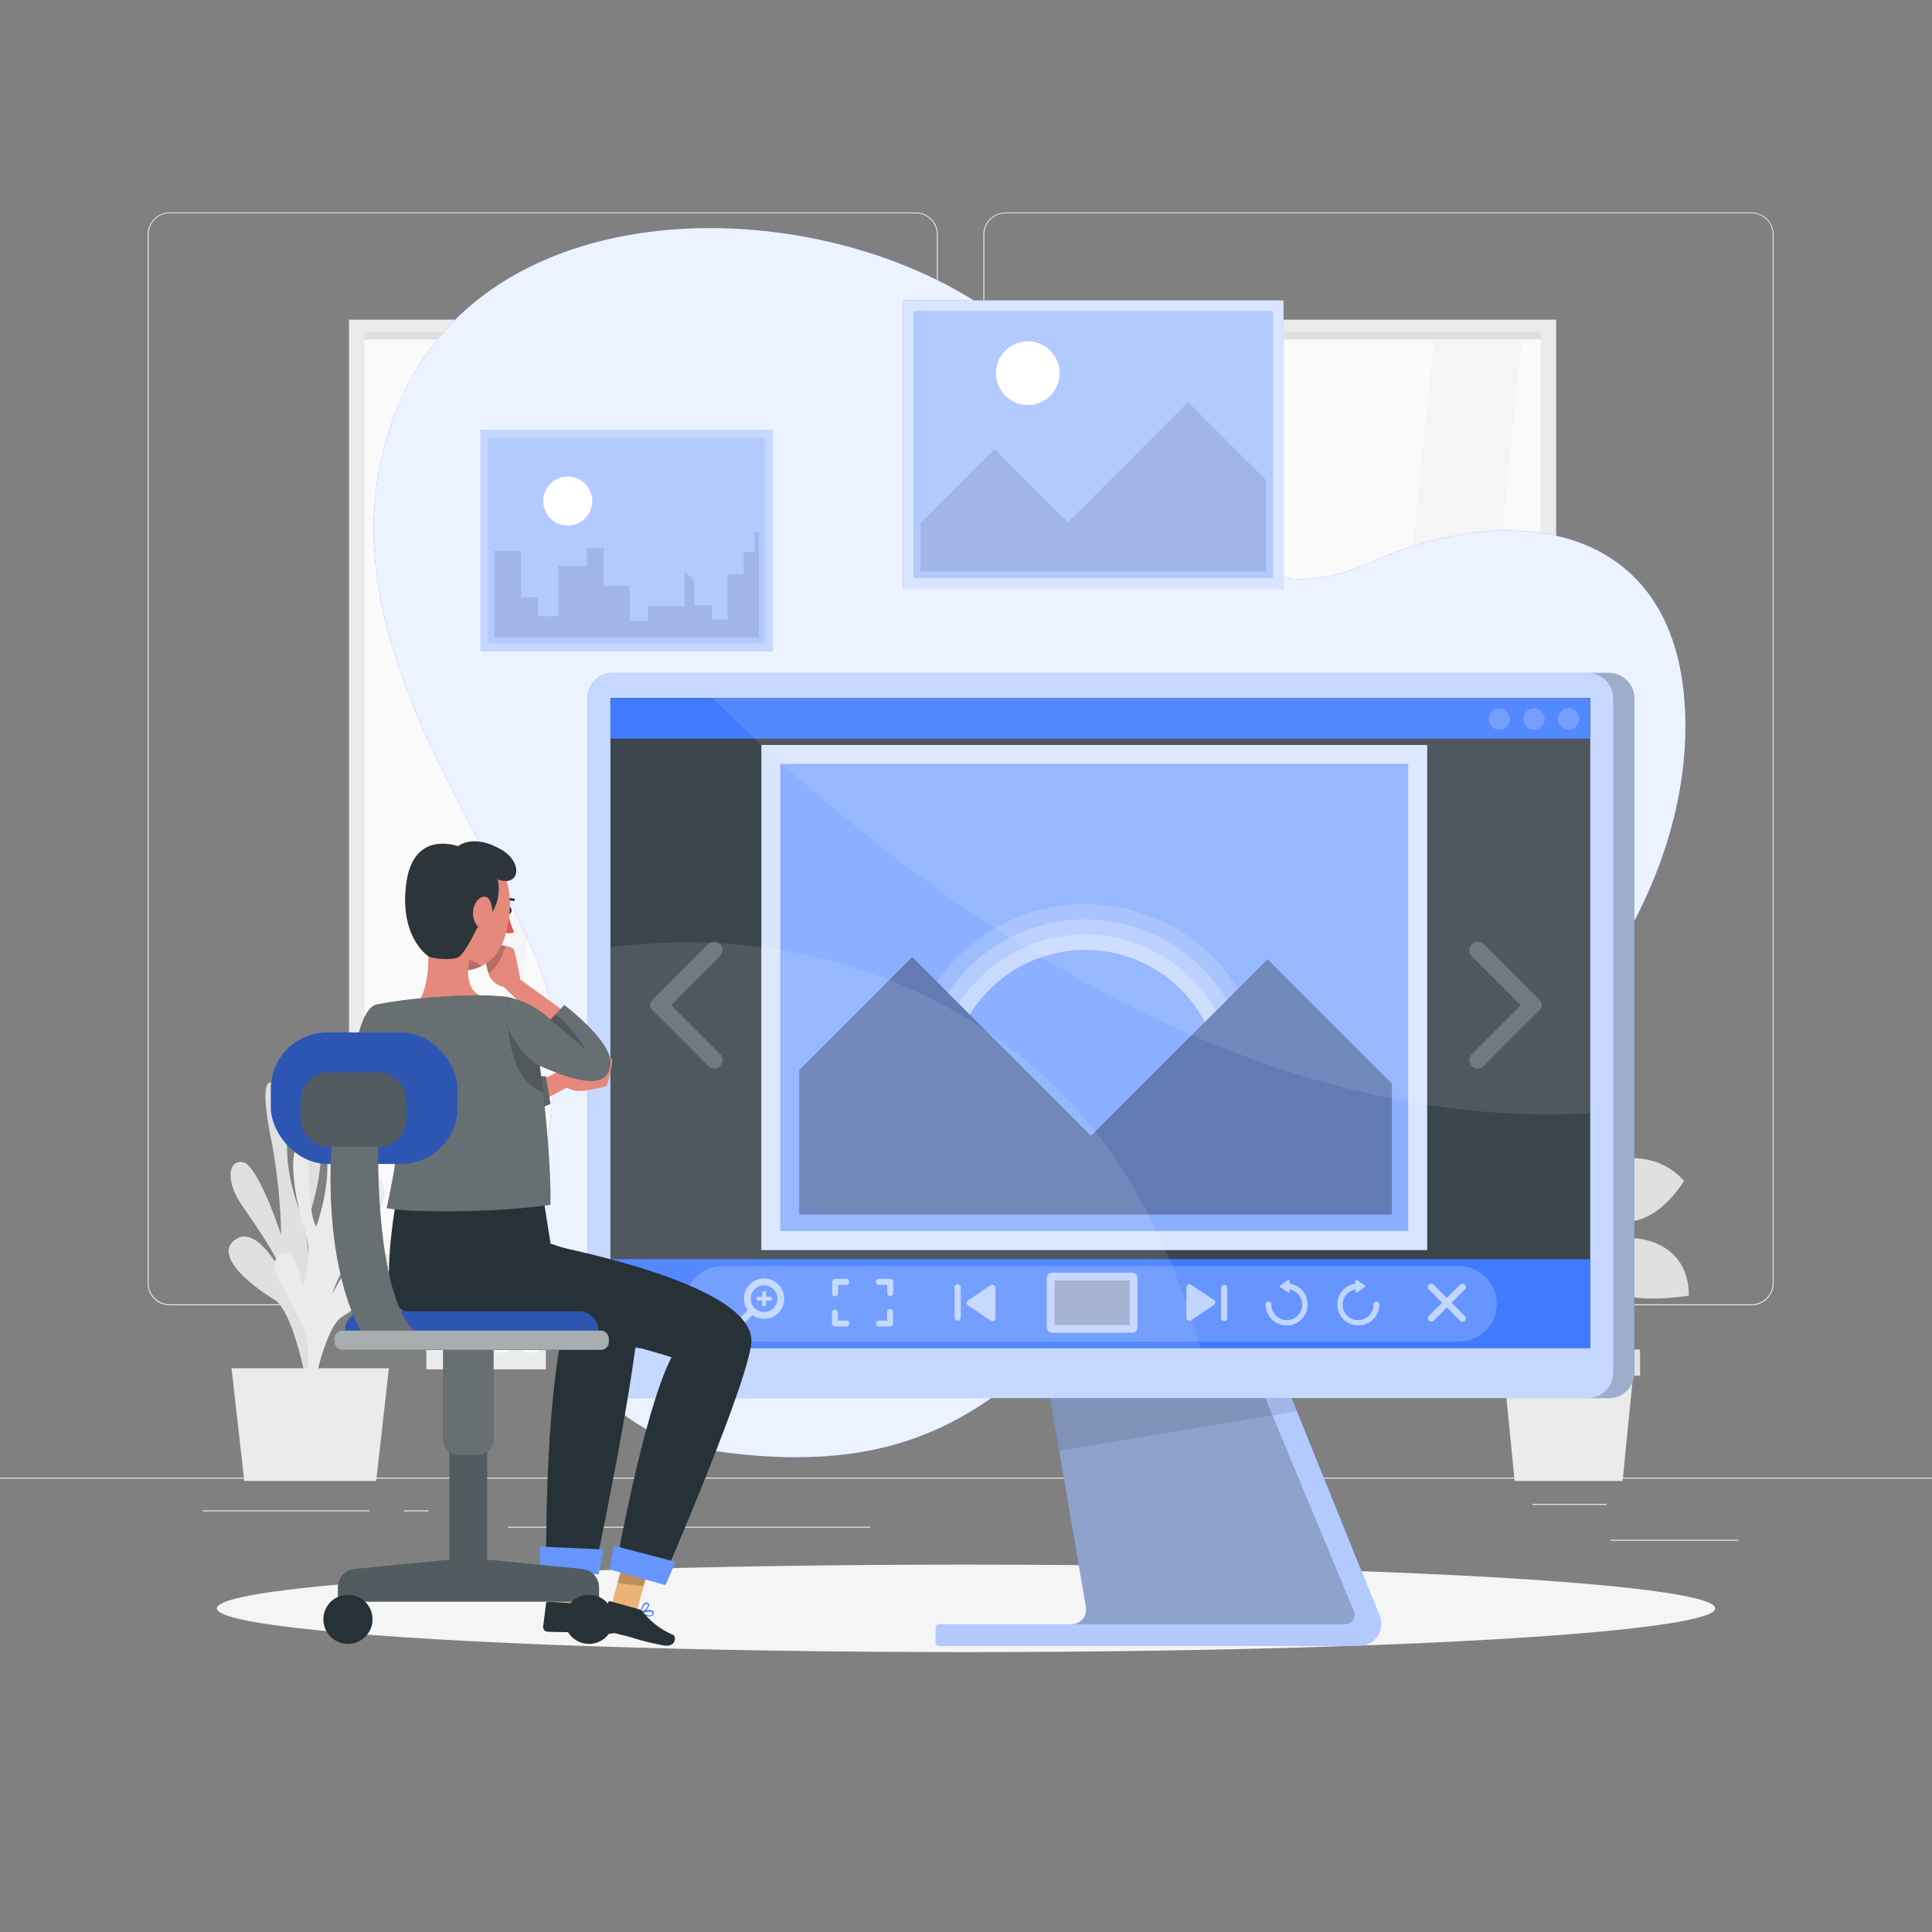 <svg xmlns="http://www.w3.org/2000/svg" viewBox="0 0 500 500"><rect x="0" y="0" width="500" height="500" fill="#808080" stroke="none"/><g id="background-complete"><rect y="382.4" width="500" height="0.25" style="fill:#ebebeb"></rect><rect x="416.78" y="398.49" width="33.12" height="0.25" style="fill:#ebebeb"></rect><rect x="322.53" y="401.21" width="8.69" height="0.25" style="fill:#ebebeb"></rect><rect x="396.59" y="389.21" width="19.19" height="0.25" style="fill:#ebebeb"></rect><rect x="52.46" y="390.89" width="43.19" height="0.25" style="fill:#ebebeb"></rect><rect x="104.56" y="390.89" width="6.33" height="0.25" style="fill:#ebebeb"></rect><rect x="131.47" y="395.11" width="93.68" height="0.25" style="fill:#ebebeb"></rect><path d="M237,337.8H43.91a5.71,5.71,0,0,1-5.7-5.71V60.66A5.71,5.71,0,0,1,43.91,55H237a5.71,5.71,0,0,1,5.71,5.71V332.09A5.71,5.71,0,0,1,237,337.8ZM43.91,55.2a5.46,5.46,0,0,0-5.45,5.46V332.09a5.46,5.46,0,0,0,5.45,5.46H237a5.47,5.47,0,0,0,5.46-5.46V60.66A5.47,5.47,0,0,0,237,55.2Z" style="fill:#ebebeb"></path><path d="M453.31,337.8H260.21a5.72,5.72,0,0,1-5.71-5.71V60.66A5.72,5.72,0,0,1,260.21,55h193.1A5.71,5.71,0,0,1,459,60.66V332.09A5.71,5.71,0,0,1,453.31,337.8ZM260.21,55.2a5.47,5.47,0,0,0-5.46,5.46V332.09a5.47,5.47,0,0,0,5.46,5.46h193.1a5.47,5.47,0,0,0,5.46-5.46V60.66a5.47,5.47,0,0,0-5.46-5.46Z" style="fill:#ebebeb"></path><rect x="92.06" y="84.78" width="71.25" height="241.71" style="fill:#fafafa"></rect><polygon points="152.71 84.78 148.54 84.78 123.69 326.5 127.85 326.5 152.71 84.78" style="fill:#f5f5f5"></polygon><rect x="91.61" y="85.72" width="70.45" height="2.13" style="fill:#e0e0e0"></rect><rect x="91.61" y="324.38" width="70.45" height="4.56" style="fill:#ebebeb"></rect><rect x="94.32" y="328.74" width="66.57" height="0.2" style="fill:#ebebeb"></rect><polygon points="94.32 85.72 160.88 85.72 160.88 328.74 164.87 328.74 164.87 82.73 90.33 82.73 90.33 328.74 94.32 328.74 94.32 85.72" style="fill:#ebebeb"></polygon><rect x="171.35" y="84.78" width="71.25" height="241.71" style="fill:#fafafa"></rect><polygon points="222.84 84.78 200.12 84.78 175.27 326.5 197.99 326.5 222.84 84.78" style="fill:#f5f5f5"></polygon><rect x="170.89" y="85.72" width="72.45" height="2.13" style="fill:#e0e0e0"></rect><rect x="170.89" y="324.38" width="72.45" height="4.56" style="fill:#ebebeb"></rect><rect x="173.6" y="328.74" width="66.57" height="0.2" style="fill:#ebebeb"></rect><polygon points="173.6 85.72 240.17 85.72 240.17 328.74 244.16 328.74 244.16 82.73 169.62 82.73 169.62 328.74 173.6 328.74 173.6 85.72" style="fill:#ebebeb"></polygon><rect x="250.64" y="84.78" width="69.25" height="241.71" style="fill:#fafafa"></rect><polygon points="289.88 84.78 285.71 84.78 260.86 326.5 265.02 326.5 289.88 84.78" style="fill:#f5f5f5"></polygon><rect x="250.18" y="85.72" width="70.45" height="2.13" style="fill:#e0e0e0"></rect><rect x="250.18" y="324.38" width="70.45" height="4.56" style="fill:#ebebeb"></rect><rect x="252.89" y="328.74" width="66.57" height="0.2" style="fill:#ebebeb"></rect><polygon points="252.89 85.72 319.46 85.72 319.46 328.74 323.44 328.74 323.44 82.73 248.9 82.73 248.9 328.74 252.89 328.74 252.89 85.72" style="fill:#ebebeb"></polygon><rect x="329.92" y="84.78" width="71.25" height="241.71" style="fill:#fafafa"></rect><polygon points="394.21 84.78 371.49 84.78 346.64 326.5 369.36 326.5 394.21 84.78" style="fill:#f5f5f5"></polygon><rect x="329.47" y="85.72" width="70.45" height="2.13" style="fill:#e0e0e0"></rect><rect x="329.47" y="324.38" width="70.45" height="4.56" style="fill:#ebebeb"></rect><polygon points="332.18 85.72 398.75 85.72 398.75 328.74 402.73 328.74 402.73 82.73 328.19 82.73 328.19 328.74 332.18 328.74 332.18 85.72" style="fill:#ebebeb"></polygon><rect x="332.18" y="328.74" width="66.57" height="0.2" style="fill:#ebebeb"></rect><rect x="110.34" y="300.9" width="30.93" height="53.49" style="fill:#ebebeb"></rect><polygon points="135.33 293.42 135.33 306.84 132.89 306.84 118.72 306.84 116.28 306.84 116.28 293.42 135.33 293.42" style="fill:#ebebeb"></polygon><rect x="135.33" y="302.88" width="3.96" height="3.96" transform="translate(274.62 609.72) rotate(180)" style="fill:#fafafa"></rect><rect x="127.66" y="302.88" width="3.96" height="3.96" transform="translate(259.28 609.72) rotate(180)" style="fill:#fafafa"></rect><rect x="119.99" y="302.88" width="3.96" height="3.96" transform="translate(243.94 609.72) rotate(180)" style="fill:#fafafa"></rect><rect x="112.32" y="302.88" width="3.96" height="3.96" transform="translate(228.59 609.72) rotate(180)" style="fill:#f0f0f0"></rect><rect x="135.33" y="310.07" width="3.96" height="3.96" transform="translate(274.62 624.11) rotate(180)" style="fill:#f0f0f0"></rect><rect x="127.66" y="310.07" width="3.96" height="3.96" transform="translate(259.28 624.11) rotate(180)" style="fill:#f0f0f0"></rect><rect x="119.99" y="310.07" width="3.96" height="3.96" transform="translate(243.94 624.11) rotate(180)" style="fill:#fafafa"></rect><rect x="112.32" y="310.07" width="3.96" height="3.96" transform="translate(228.59 624.11) rotate(180)" style="fill:#fafafa"></rect><rect x="135.33" y="317.27" width="3.96" height="3.96" transform="translate(274.62 638.5) rotate(180)" style="fill:#f0f0f0"></rect><rect x="127.66" y="317.27" width="3.96" height="3.96" transform="translate(259.28 638.5) rotate(180)" style="fill:#fafafa"></rect><rect x="119.99" y="317.27" width="3.96" height="3.96" transform="translate(243.94 638.5) rotate(180)" style="fill:#fafafa"></rect><rect x="127.66" y="296.66" width="3.96" height="3.96" transform="translate(259.28 597.28) rotate(180)" style="fill:#fafafa"></rect><rect x="119.99" y="296.66" width="3.96" height="3.96" transform="translate(243.94 597.28) rotate(180)" style="fill:#f0f0f0"></rect><rect x="112.32" y="317.27" width="3.96" height="3.96" transform="translate(228.59 638.5) rotate(180)" style="fill:#f0f0f0"></rect><rect x="135.33" y="324.46" width="3.96" height="3.96" transform="translate(274.62 652.89) rotate(180)" style="fill:#fafafa"></rect><rect x="127.66" y="324.46" width="3.96" height="3.96" transform="translate(259.28 652.89) rotate(180)" style="fill:#f0f0f0"></rect><rect x="119.99" y="324.46" width="3.96" height="3.96" transform="translate(243.94 652.89) rotate(180)" style="fill:#f0f0f0"></rect><rect x="112.32" y="324.46" width="3.96" height="3.96" transform="translate(228.59 652.89) rotate(180)" style="fill:#fafafa"></rect><rect x="135.33" y="331.66" width="3.96" height="3.96" transform="translate(274.62 667.28) rotate(180)" style="fill:#f0f0f0"></rect><rect x="127.66" y="331.66" width="3.96" height="3.96" transform="translate(259.28 667.28) rotate(180)" style="fill:#fafafa"></rect><rect x="119.99" y="331.66" width="3.96" height="3.96" transform="translate(243.94 667.28) rotate(180)" style="fill:#fafafa"></rect><rect x="112.32" y="331.66" width="3.96" height="3.96" transform="translate(228.59 667.28) rotate(180)" style="fill:#f0f0f0"></rect><rect x="135.33" y="338.86" width="3.96" height="3.96" transform="translate(274.62 681.67) rotate(180)" style="fill:#f0f0f0"></rect><rect x="127.66" y="338.86" width="3.96" height="3.96" transform="translate(259.28 681.67) rotate(180)" style="fill:#fafafa"></rect><rect x="119.99" y="338.86" width="3.96" height="3.96" transform="translate(243.94 681.67) rotate(180)" style="fill:#f0f0f0"></rect><rect x="112.32" y="338.86" width="3.96" height="3.96" transform="translate(228.59 681.67) rotate(180)" style="fill:#fafafa"></rect><rect x="135.33" y="346.05" width="3.96" height="3.96" transform="translate(274.62 696.06) rotate(180)" style="fill:#fafafa"></rect><rect x="127.66" y="346.05" width="3.96" height="3.96" transform="translate(259.28 696.06) rotate(180)" style="fill:#fafafa"></rect><rect x="119.99" y="346.05" width="3.96" height="3.96" transform="translate(243.94 696.06) rotate(180)" style="fill:#f0f0f0"></rect><rect x="112.32" y="346.05" width="3.96" height="3.96" transform="translate(228.59 696.06) rotate(180)" style="fill:#f0f0f0"></rect><rect x="331.45" y="320.38" width="27.71" height="34" style="fill:#f0f0f0"></rect><polygon points="333.86 324.15 340.31 324.15 342.08 324.15 343.86 324.15 343.86 327.7 342.08 327.7 340.31 327.7 333.86 327.7 333.86 324.15" style="fill:#e6e6e6"></polygon><polygon points="333.86 331.02 340.31 331.02 342.08 331.02 343.86 331.02 343.86 334.57 342.08 334.57 340.31 334.57 333.86 334.57 333.86 331.02" style="fill:#fafafa"></polygon><polygon points="333.86 337.9 340.31 337.9 342.08 337.9 343.86 337.9 343.86 341.44 342.08 341.44 340.31 341.44 333.86 341.44 333.86 337.9" style="fill:#e6e6e6"></polygon><polygon points="333.86 344.77 340.31 344.77 343.05 344.77 343.86 344.77 343.86 348.32 343.05 348.32 340.31 348.32 333.86 348.32 333.86 344.77" style="fill:#fafafa"></polygon><polygon points="346.75 324.15 353.2 324.15 354.97 324.15 356.75 324.15 356.75 327.7 354.97 327.7 353.2 327.7 346.75 327.7 346.75 324.15" style="fill:#fafafa"></polygon><polygon points="346.75 331.02 353.2 331.02 355.7 331.02 356.75 331.02 356.75 334.57 355.7 334.57 353.2 334.57 346.75 334.57 346.75 331.02" style="fill:#fafafa"></polygon><polygon points="346.75 337.9 353.2 337.9 354.97 337.9 356.75 337.9 356.75 341.44 354.97 341.44 353.2 341.44 346.75 341.44 346.75 337.9" style="fill:#e6e6e6"></polygon><polygon points="346.75 344.77 353.2 344.77 354.97 344.77 356.75 344.77 356.75 348.32 354.97 348.32 353.2 348.32 346.75 348.32 346.75 344.77" style="fill:#fafafa"></polygon><rect x="200.46" y="333.26" width="25.18" height="21.13" style="fill:#f0f0f0"></rect><rect x="220.8" y="335.89" width="3.22" height="3.22" transform="translate(444.82 675.01) rotate(180)" style="fill:#fafafa"></rect><rect x="214.56" y="335.89" width="3.22" height="3.22" transform="translate(432.33 675.01) rotate(180)" style="fill:#fafafa"></rect><rect x="208.31" y="335.89" width="3.22" height="3.22" transform="translate(419.85 675.01) rotate(180)" style="fill:#fafafa"></rect><rect x="202.07" y="335.89" width="3.22" height="3.22" transform="translate(407.36 675.01) rotate(180)" style="fill:#fafafa"></rect><rect x="220.8" y="341.75" width="3.22" height="3.22" transform="translate(444.82 686.72) rotate(180)" style="fill:#fafafa"></rect><rect x="214.56" y="341.75" width="3.22" height="3.22" transform="translate(432.33 686.72) rotate(180)" style="fill:#fafafa"></rect><rect x="208.31" y="341.75" width="3.22" height="3.22" transform="translate(419.85 686.72) rotate(180)" style="fill:#fafafa"></rect><rect x="202.07" y="341.75" width="3.22" height="3.22" transform="translate(407.36 686.72) rotate(180)" style="fill:#e6e6e6"></rect><rect x="220.8" y="347.6" width="3.22" height="3.22" transform="translate(444.82 698.43) rotate(180)" style="fill:#e6e6e6"></rect><rect x="214.56" y="347.6" width="3.22" height="3.22" transform="translate(432.33 698.43) rotate(180)" style="fill:#e6e6e6"></rect><rect x="208.31" y="347.6" width="3.22" height="3.22" transform="translate(419.85 698.43) rotate(180)" style="fill:#fafafa"></rect><rect x="202.07" y="347.6" width="3.22" height="3.22" transform="translate(407.36 698.43) rotate(180)" style="fill:#e6e6e6"></rect><rect x="171.87" y="317.63" width="25.18" height="36.75" style="fill:#f0f0f0"></rect><rect x="185.97" y="319.25" width="9.47" height="9.08" style="fill:#fafafa"></rect><rect x="173.48" y="319.25" width="9.47" height="9.08" style="fill:#fafafa"></rect><rect x="185.97" y="330.96" width="9.47" height="9.08" style="fill:#fafafa"></rect><rect x="173.48" y="330.96" width="9.47" height="9.08" style="fill:#fafafa"></rect><rect x="185.97" y="342.67" width="9.47" height="9.08" style="fill:#fafafa"></rect><rect x="173.48" y="342.67" width="9.47" height="9.08" style="fill:#fafafa"></rect><path d="M81.91,357.51s-5.07-11.05.72-21.94,7.46-13.46,3.77-15.69S81,328.59,81,328.59a24.58,24.58,0,0,1-.54-15.41c2.57-7.88,4.18-20.71.67-22.09s-.67,16-3.71,21.94a51.16,51.16,0,0,1-3-12.93c-.42-6.33.23-16.43-2.54-19s-4.54-.79-1.82,13.17a146.18,146.18,0,0,1,2.7,25.32s-6-18.32-10-18.85-4,5.4-.57,10.54,10.11,14.37,11.2,19.11c0,0-6.6-13.79-12.53-9.56S66,333.35,71,336.36s8.38,21.88,8.38,21.88Z" style="fill:#e0e0e0"></path><path d="M77.91,362s4.93-11.12-1-21.93-7.62-13.34-4-15.63,5.49,8.63,5.49,8.63,3-7.57.35-15.41-4.42-20.65-.93-22.08.86,16,4,21.88a51,51,0,0,0,2.82-13c.35-6.34-.43-16.43,2.31-19.07s4.53-.86,2,13.14A146.16,146.16,0,0,0,86.55,324s5.79-18.41,9.81-19,4.09,5.34.7,10.53-9.93,14.52-11,19.28c0,0,6.43-13.89,12.42-9.75s-5,12.63-9.93,15.71-8.11,22-8.11,22Z" style="fill:#ebebeb"></path><polygon points="100.65 354.11 59.92 354.11 63.22 383.26 97.36 383.26 100.65 354.11" style="fill:#ebebeb"></polygon><path d="M406,352c.15-1,3.53-24.29-3.24-32.33a7.28,7.28,0,0,0-5.62-2.77c-13.65-.32-15.52,10.65-15.54,10.76l1.61.25c.06-.39,1.68-9.68,13.9-9.38a5.71,5.71,0,0,1,4.41,2.18c6.29,7.49,2.91,30.82,2.87,31.05Z" style="fill:#ebebeb"></path><path d="M406.82,351l1.63-.05c0-.21-.54-21.47,9.93-25.86,10.27-4.3,14.89,4.54,15.08,4.92l1.45-.74c-.05-.1-5.47-10.59-17.16-5.69C406.25,328.38,406.79,350.05,406.82,351Z" style="fill:#ebebeb"></path><path d="M406.77,352.64c0-.34.1-34,6.66-43.79,6.29-9.44,16.44-5,16.87-4.8l.68-1.49c-.12-.05-11.84-5.22-18.91,5.38-6.83,10.24-6.93,43.3-6.93,44.7Z" style="fill:#ebebeb"></path><path d="M395.18,317.74s6,2.19,4.19,7.38-20.63,13.74-20.63,13.74-7.9-7.24-.64-19S395,314,395.18,317.74Z" style="fill:#e0e0e0"></path><path d="M413.72,307.08s-4.23-.46-3.89-3,16.46-9.21,26,1.52c0,0-6.09,10.46-14.89,10.6S413.72,307.08,413.72,307.08Z" style="fill:#e0e0e0"></path><path d="M418.07,324.3s-2.92-2.35.23-3.51,18.63-.82,18.79,14.51c0,0-18,3-20.25-2.85S418.07,324.3,418.07,324.3Z" style="fill:#e0e0e0"></path><polygon points="391.98 383.26 419.94 383.26 422.96 352.64 388.96 352.64 391.98 383.26" style="fill:#ebebeb"></polygon><rect x="387.47" y="349.26" width="36.99" height="6.76" transform="translate(811.92 705.28) rotate(180)" style="fill:#e0e0e0"></rect></g><g id="background-simple"><path d="M104.56,101.62c27.91-59.44,127.05-51.06,165.31-9.25s50.7,68.6,85.21,53,78.52-11.44,81,38.17S398.21,291.78,334,309.13s-64.16,78.76-149.1,66.37c-46.31-6.76-47.36-56.86-40.82-98.3S72.18,170.57,104.56,101.62Z" style="fill:#407BFF"></path><path d="M104.56,101.62c27.91-59.44,127.05-51.06,165.31-9.25s50.7,68.6,85.21,53,78.52-11.44,81,38.17S398.21,291.78,334,309.13s-64.16,78.76-149.1,66.37c-46.31-6.76-47.36-56.86-40.82-98.3S72.18,170.57,104.56,101.62Z" style="fill:#fff;opacity:0.9"></path></g><g id="Shadow"><ellipse id="path" cx="250" cy="416.24" rx="193.89" ry="11.32" style="fill:#f5f5f5"></ellipse></g><g id="Images"><rect x="124.38" y="111.22" width="75.62" height="57.36" style="fill:#407BFF"></rect><rect x="124.38" y="111.22" width="75.62" height="57.36" style="fill:#fff;opacity:0.7"></rect><rect x="135.66" y="104.26" width="53.04" height="71.3" transform="translate(302.09 -22.28) rotate(90)" style="fill:#407BFF"></rect><rect x="135.66" y="104.26" width="53.04" height="71.3" transform="translate(302.09 -22.28) rotate(90)" style="fill:#fff;opacity:0.6"></rect><path d="M153.27,129.66a6.34,6.34,0,1,1-6.34-6.33A6.34,6.34,0,0,1,153.27,129.66Z" style="fill:#fff"></path><polygon points="127.96 142.52 134.83 142.52 134.83 154.62 139.24 154.62 139.24 159.48 144.55 159.48 144.55 146.48 151.9 146.48 151.9 141.84 156.19 141.84 156.19 151.68 162.97 151.68 162.97 160.72 167.72 160.72 167.72 156.88 177.16 156.88 177.16 147.84 179.73 150.41 179.73 156.65 184.22 156.65 184.22 160.38 188.29 160.38 188.29 148.63 192.47 148.63 192.47 142.86 195.3 142.86 195.3 137.78 196.41 137.78 196.41 165 127.96 165 127.96 142.52" style="opacity:0.1;isolation:isolate"></polygon><rect x="233.73" y="77.74" width="98.45" height="74.68" style="fill:#407BFF"></rect><rect x="233.73" y="77.74" width="98.45" height="74.68" style="fill:#fff;opacity:0.8"></rect><rect x="248.42" y="68.67" width="69.06" height="92.83" transform="translate(398.03 -167.87) rotate(90)" style="fill:#407BFF"></rect><rect x="248.42" y="68.67" width="69.06" height="92.83" transform="translate(398.03 -167.87) rotate(90)" style="fill:#fff;opacity:0.6"></rect><polygon points="327.68 124.27 327.68 147.92 238.23 147.92 238.23 135.36 257.41 116.18 276.38 135.15 307.47 104.06 327.68 124.27" style="opacity:0.1;isolation:isolate"></polygon><circle cx="265.99" cy="96.58" r="8.24" transform="translate(-16.71 109.14) rotate(-22.5)" style="fill:#fff"></circle></g><g id="Device"><path d="M242.17,421.22v3.85a.86.86,0,0,0,.87.86H351.75a5.66,5.66,0,0,0,5.26-7.78l-34.45-85.32-55.67.38,1.9,11.07,12.28,71.65a3.79,3.79,0,0,1-3.73,4.43H243A.86.86,0,0,0,242.17,421.22Z" style="fill:#407BFF"></path><path d="M242.17,421.22v3.85a.86.86,0,0,0,.87.86H351.75a5.66,5.66,0,0,0,5.26-7.78l-21.36-52.89-13.09-32.43-55.67.38,1.9,11.07,5.34,31.16,6.94,40.49a3.79,3.79,0,0,1-3.73,4.43H243A.86.86,0,0,0,242.17,421.22Z" style="fill:#fff;opacity:0.6"></path><path d="M277.34,420.36h70.73a2.48,2.48,0,0,0,2.29-3.44l-30.2-72.64H268.79l12.28,71.65A3.79,3.79,0,0,1,277.34,420.36Z" style="opacity:0.2;isolation:isolate"></path><polygon points="266.89 333.21 268.79 344.28 274.13 375.44 335.65 365.26 322.56 332.83 266.89 333.21" style="opacity:0.1;isolation:isolate"></polygon><path d="M158.63,174.16H416.37a6.59,6.59,0,0,1,6.59,6.59V355.24a6.59,6.59,0,0,1-6.59,6.59H158.63a6.59,6.59,0,0,1-6.59-6.59V180.75A6.59,6.59,0,0,1,158.63,174.16Z" style="fill:#407BFF"></path><path d="M158.63,174.16H416.37a6.59,6.59,0,0,1,6.59,6.59V355.24a6.59,6.59,0,0,1-6.59,6.59H158.63a6.59,6.59,0,0,1-6.59-6.59V180.75A6.59,6.59,0,0,1,158.63,174.16Z" style="fill:#fff;opacity:0.7"></path><path d="M410.91,361.83h5.46a6.59,6.59,0,0,0,6.59-6.59V180.76a6.59,6.59,0,0,0-6.59-6.6h-5.46a6.59,6.59,0,0,1,6.58,6.6V355.24A6.59,6.59,0,0,1,410.91,361.83Z" style="opacity:0.2;isolation:isolate"></path><rect x="157.98" y="180.62" width="253.57" height="168.25" style="fill:#263238"></rect><rect x="157.98" y="180.62" width="253.57" height="168.25" style="fill:#fff;opacity:0.1"></rect><rect x="157.88" y="325.88" width="253.66" height="22.99" style="fill:#407BFF"></rect><path d="M377.61,347.21H186.92a9.76,9.76,0,0,1-9.76-9.75h0a9.76,9.76,0,0,1,9.76-9.76H377.61a9.76,9.76,0,0,1,9.76,9.76h0A9.76,9.76,0,0,1,377.61,347.21Z" style="fill:#fff;opacity:0.2;isolation:isolate"></path><rect x="197.04" y="192.8" width="172.31" height="130.71" style="fill:#407BFF"></rect><rect x="197.04" y="192.8" width="172.31" height="130.71" style="fill:#fff;opacity:0.8"></rect><rect x="222.77" y="176.92" width="120.87" height="162.47" transform="translate(541.35 -25.05) rotate(90)" style="fill:#407BFF"></rect><rect x="222.77" y="176.92" width="120.87" height="162.47" transform="translate(541.35 -25.05) rotate(90)" style="fill:#fff;opacity:0.4"></rect><polygon points="206.84 276.91 236.08 247.67 282.35 293.94 328.05 248.25 360.24 280.44 360.24 314.34 206.84 314.34 206.84 276.91" style="opacity:0.3;isolation:isolate"></polygon><g style="opacity:0.8"><path d="M280.84,234a46.59,46.59,0,0,0-38.35,20.05l2.82,2.82,5.67,5.67a35,35,0,0,1,60.83,1.92l2.88-2.88,5.72-5.72A46.69,46.69,0,0,0,280.84,234Z" style="fill:#fff;opacity:0.2;isolation:isolate"></path><path d="M280.84,237.94a42.8,42.8,0,0,0-35.53,19l5.67,5.67a35,35,0,0,1,60.83,1.92l2.88-2.88,2.87-2.87A42.87,42.87,0,0,0,280.84,237.94Z" style="fill:#fff;opacity:0.3;isolation:isolate"></path><path d="M280.84,241.86a38.8,38.8,0,0,0-32.69,17.87l2.83,2.84a35,35,0,0,1,60.83,1.92l2.88-2.88A38.93,38.93,0,0,0,280.84,241.86Z" style="fill:#fff;opacity:0.4;isolation:isolate"></path></g><rect x="157.98" y="180.62" width="253.57" height="10.53" style="fill:#407BFF"></rect><path d="M408.71,186.08a2.77,2.77,0,1,1-2.76-2.77A2.77,2.77,0,0,1,408.71,186.08Z" style="fill:#fff;opacity:0.2;isolation:isolate"></path><path d="M399.75,186.08a2.77,2.77,0,1,1-2.77-2.77A2.77,2.77,0,0,1,399.75,186.08Z" style="fill:#fff;opacity:0.2;isolation:isolate"></path><path d="M390.78,186.08a2.77,2.77,0,1,1-2.77-2.77A2.77,2.77,0,0,1,390.78,186.08Z" style="fill:#fff;opacity:0.2;isolation:isolate"></path><path d="M380.47,245h0a2.18,2.18,0,0,0,.43,2.49l12.67,12.67L380.9,272.78a2.18,2.18,0,0,0-.43,2.49h0a2.19,2.19,0,0,0,3.52.6l14.51-14.51a1.77,1.77,0,0,0,0-2.5L384,244.35A2.19,2.19,0,0,0,380.47,245Z" style="fill:#fff;opacity:0.2;isolation:isolate"></path><path d="M186.8,275.27h0a2.18,2.18,0,0,0-.43-2.49l-12.66-12.67,12.66-12.67a2.18,2.18,0,0,0,.43-2.49h0a2.19,2.19,0,0,0-3.52-.6l-14.5,14.51a1.77,1.77,0,0,0,0,2.5l14.5,14.51A2.19,2.19,0,0,0,186.8,275.27Z" style="fill:#fff;opacity:0.2;isolation:isolate"></path><rect x="270.91" y="329.36" width="23.47" height="15.55" rx="1.32" style="fill:#fff;opacity:0.6"></rect><rect x="276.87" y="327.41" width="11.55" height="19.47" transform="translate(619.79 54.49) rotate(90)" style="opacity:0.2;isolation:isolate"></rect><g style="opacity:0.6"><path d="M308.28,332.51a.79.79,0,0,0-1.24.66V341a.79.79,0,0,0,1.24.66l5.85-3.91a.8.8,0,0,0,0-1.33Z" style="fill:#fff"></path><path d="M316.81,332.52a.79.79,0,0,0-.79.79v7.81a.79.79,0,0,0,.79.79.79.79,0,0,0,.8-.79v-7.81A.79.79,0,0,0,316.81,332.52Z" style="fill:#fff"></path></g><path d="M333.75,332.21v-.68a.28.28,0,0,0-.43-.23l-2,1.36a.28.28,0,0,0,0,.46l2,1.36a.28.28,0,0,0,.43-.23v-.54a4,4,0,1,1-4.73,3.88.74.74,0,1,0-1.48,0,5.44,5.44,0,1,0,6.21-5.38Z" style="fill:#fff;opacity:0.6"></path><path d="M350.75,332.21v-.68a.28.28,0,0,1,.43-.23l2,1.36a.28.28,0,0,1,0,.46l-2,1.36a.28.28,0,0,1-.43-.23v-.54a4,4,0,1,0,4.73,3.88.74.74,0,0,1,.74-.74.75.75,0,0,1,.75.74,5.44,5.44,0,1,1-6.22-5.38Z" style="fill:#fff;opacity:0.6"></path><path d="M379.1,340.58l-3.43-3.44,3.43-3.44a.87.87,0,0,0,0-1.23.85.85,0,0,0-1.23,0l-3.44,3.43L371,332.47a.87.87,0,0,0-1.24,1.23l3.44,3.44-3.44,3.44a.88.88,0,0,0,1.24,1.24l3.44-3.44,3.44,3.44a.87.87,0,0,0,1.23,0A.88.88,0,0,0,379.1,340.58Z" style="fill:#fff;opacity:0.6"></path><g style="opacity:0.6"><path d="M256.37,341.78a.8.8,0,0,0,1.24-.67v-7.83a.8.8,0,0,0-1.24-.66l-5.84,3.92a.78.78,0,0,0,0,1.32Z" style="fill:#fff"></path><path d="M247.84,341.77a.8.8,0,0,0,.8-.8v-7.8a.8.8,0,1,0-1.6,0V341A.8.8,0,0,0,247.84,341.77Z" style="fill:#fff"></path></g><g style="opacity:0.6"><path d="M230.39,335.42a.76.76,0,0,1-.76-.76v-2.15h-2.22a.76.76,0,1,1,0-1.52h3a.76.76,0,0,1,.76.76v2.91A.76.76,0,0,1,230.39,335.42Z" style="fill:#fff"></path><path d="M230.35,343.29h-2.9a.76.76,0,1,1,0-1.52h2.14v-2.22a.76.76,0,1,1,1.52,0v3A.76.76,0,0,1,230.35,343.29Z" style="fill:#fff"></path><path d="M219.08,343.29h-3a.76.76,0,0,1-.77-.76v-2.91a.77.77,0,0,1,1.53,0v2.15h2.22a.76.76,0,0,1,0,1.52Z" style="fill:#fff"></path><path d="M216.13,335.5a.76.76,0,0,1-.76-.76v-3a.76.76,0,0,1,.76-.76H219a.76.76,0,1,1,0,1.52H216.9v2.23A.77.77,0,0,1,216.13,335.5Z" style="fill:#fff"></path></g><g style="opacity:0.6"><path d="M201.43,332.41a5.2,5.2,0,0,0-7.92,6.69l-2.81,2.8a.88.88,0,0,0,.62,1.5.87.87,0,0,0,.62-.26l2.8-2.81a5.2,5.2,0,0,0,6.69-7.92Zm-1.24,6.13a3.46,3.46,0,1,1,0-4.89A3.46,3.46,0,0,1,200.19,338.54Z" style="fill:#fff"></path><path d="M199.26,335.6h-1v-1a.51.51,0,0,0-.5-.5.5.5,0,0,0-.5.5v1h-1a.5.5,0,0,0-.5.5.51.51,0,0,0,.5.5h1v1a.5.5,0,0,0,.5.5.51.51,0,0,0,.5-.5v-1h1a.5.5,0,0,0,.5-.5A.5.5,0,0,0,199.26,335.6Z" style="fill:#fff"></path></g><path d="M184.41,180.62c35.06,35.12,125.11,113.29,227.14,107.51V180.62Z" style="fill:#fff;opacity:0.1"></path><path d="M158,245.17v103.7H310.64c-5.85-20.95-17.56-49.63-40.26-70.12C229.54,241.87,182.15,242,158,245.17Z" style="fill:#fff;opacity:0.1"></path></g><g id="Character"><g id="group"><path d="M140.21,284.92l6.45-3.43a12.49,12.49,0,0,0,2,.76c1.6.51,8.15-1,8.35-1.24s1.79-5.9,1.32-7-12.1,1.38-12.1,1.38l-.93,1.48L137.24,281Z" style="fill:#e4897b"></path><path d="M138.2,278.53h3.07l1.19,7.16s-5.17,2.27-5.15,1.87S138.2,278.53,138.2,278.53Z" style="fill:#263238"></path><path d="M138.2,278.53h3.07l1.19,7.16s-5.17,2.27-5.15,1.87S138.2,278.53,138.2,278.53Z" style="fill:#fff;opacity:0.25;isolation:isolate"></path><path d="M97.22,260c-5.78,2-7.71,25.1-3.54,30.11s20.62-3,20.62-3Z" style="fill:#263238"></path><path d="M114.3,287.14s-.89.43-2.3,1c-3,1.3-8.55,3.37-12.9,3.59-2.32.12-4.31-.29-5.42-1.63-4.17-5-2.24-28.09,3.54-30.11Z" style="fill:#fff;opacity:0.3;isolation:isolate"></path><path d="M112,288.16c-3,1.3-8.55,3.37-12.9,3.59a6.9,6.9,0,0,1-1.33-3.31c-1.45-10.58,2.89-21.27,2.89-21.27S109.75,280.4,112,288.16Z" style="opacity:0.2;isolation:isolate"></path><path d="M147.88,263.09,143.4,268l-13-12.56a5.75,5.75,0,0,1-3.36-2.16,5.15,5.15,0,0,1-.61-1.36c-.88-2.64-1.33-7.33-.84-7.59a17.86,17.86,0,0,1,5.19.47,4.1,4.1,0,0,1,2.17.81c.45.84,1.7,7.88,1.7,7.88Z" style="fill:#e4897b"></path><path d="M130.75,244.79c-.41,1.68-1.56,5.26-4.35,7.12-.88-2.64-1.33-7.33-.84-7.59A17.86,17.86,0,0,1,130.75,244.79Z" style="opacity:0.2;isolation:isolate"></path><polygon points="142.22 416.74 149.01 415.8 149.95 399.66 143.17 400.6 142.22 416.74" style="fill:#ebb376"></polygon><polygon points="143.17 400.6 149.95 399.67 149.41 408.9 142.64 409.49 143.17 400.6" style="opacity:0.2;isolation:isolate"></polygon><path d="M142.49,321.85l-1.65-10.37-38.07-2.28s-4,21.6-.94,27.35c5.56,10.27,35.48,5.09,44.23,6.1-5.23,21.4-4.72,63.22-4.72,63.22l12.5,1s9.62-45.07,11.57-66.49C166.72,325.89,154.75,326.25,142.49,321.85Z" style="fill:#263238"></path><polygon points="139.87 406.46 154.9 407.45 156.19 401.01 139.68 400.25 139.87 406.46" style="fill:#407BFF"></polygon><polygon points="139.87 406.46 154.9 407.45 156.19 401.01 139.68 400.25 139.87 406.46" style="fill:#fff;opacity:0.2"></polygon><path d="M149.52,415l-7.67-.48a.48.48,0,0,0-.53.43h0l-.76,6.05a1.21,1.21,0,0,0,1.12,1.28c2.68.12,4,.05,7.34.23a62.26,62.26,0,0,0,9,.29c2.86-.28,2.51-3.1,1.27-3.23a18.88,18.88,0,0,1-8.64-4.12A1.86,1.86,0,0,0,149.52,415Z" style="fill:#263238"></path><polygon points="157.88 416.68 164.72 417.18 169 401.59 162.17 401.09 157.88 416.68" style="fill:#ebb376"></polygon><path d="M165.67,417.48s0,0,0,0a.06.06,0,0,0,.06,0,8.51,8.51,0,0,0,1.67.72,1.85,1.85,0,0,0,1.33,0,.87.87,0,0,0,.43-.8.6.6,0,0,0-.24-.54,2.76,2.76,0,0,0-1.91-.05,2.52,2.52,0,0,0,1-1.39.61.61,0,0,0-.42-.62.74.74,0,0,0-.68,0c-.83.46-1.15,2.37-1.18,2.47h0s-.12,0-.12,0S165.65,417.46,165.67,417.48Zm.51-.38-.15,0c.16-.63.5-1.66,1-1.93a.46.46,0,0,1,.36-.05l.08,0c.21.09.24.21.23.3C167.64,416,166.85,416.73,166.18,417.1Zm0,.35c.91-.27,2.16-.52,2.54-.23a.29.29,0,0,1,.11.27.58.58,0,0,1-.26.51C168.2,418.22,167.32,418,166.2,417.45Z" style="fill:#407BFF"></path><polygon points="162.17 401.09 169 401.6 166.55 410.51 159.8 409.68 162.17 401.09" style="opacity:0.2;isolation:isolate"></polygon><path d="M171.32,409.41l-12-3.54s7.19-40.55,14.47-54.62c-.54-.18-1.27-.41-2.16-.67-1.61-.49-3.75-1.09-6.27-1.79-17.49-4.85-52.93-14-52.93-14l16.19-15.11s64.51,9.84,65.84,26.83C195.06,354.74,171.32,409.41,171.32,409.41Z" style="fill:#263238"></path><polygon points="157.73 406.14 172.22 410.23 174.82 404.21 158.83 400.02 157.73 406.14" style="fill:#407BFF"></polygon><polygon points="157.73 406.14 172.22 410.23 174.82 404.21 158.83 400.02 157.73 406.14" style="fill:#fff;opacity:0.2"></polygon><path d="M165.39,416.48l-7.4-2.06a.48.48,0,0,0-.62.31h0l-2,5.76a1.23,1.23,0,0,0,.83,1.49c2.6.67,3.87.87,7.13,1.75a63.4,63.4,0,0,0,8.76,2.16c2.86.33,3.1-2.5,1.92-2.89a18.89,18.89,0,0,1-7.59-5.83A2,2,0,0,0,165.39,416.48Z" style="fill:#263238"></path><path d="M149.69,415.82l.14,0s.15.05.17.06l0,.05h.06a8.37,8.37,0,0,0,1.78.35,1.83,1.83,0,0,0,1.31-.26.86.86,0,0,0,.25-.87.63.63,0,0,0-.35-.48,2.81,2.81,0,0,0-1.9.35,2.4,2.4,0,0,0,.68-1.56.64.64,0,0,0-.58-.52,1,1,0,0,0-.76.18c-.72.61-.83,2.55-.83,2.67h0Zm.73-.39-.14.07a3.46,3.46,0,0,1,.58-2.09.44.44,0,0,1,.35-.12h.08c.22,0,.27.15.28.25A3.27,3.27,0,0,1,150.42,415.43Zm.1.33c.83-.45,2-.95,2.43-.75a.27.27,0,0,1,.17.24.59.59,0,0,1-.15.56C152.63,416.1,151.73,416.08,150.52,415.76Z" style="fill:#407BFF"></path><path d="M131.51,236.27a19,19,0,0,0,1.56,5,3.13,3.13,0,0,1-2.64-.06Z" style="fill:#de5753"></path><path d="M131.11,235.6c-.06.53.24,1,.6,1s.65-.42.68-.95-.25-1-.6-1S131.14,235.05,131.11,235.6Z" style="fill:#263238"></path><path d="M130.23,233.59a.33.33,0,0,0,.33,0,2.55,2.55,0,0,1,2.25-.42.31.31,0,0,0,.4-.18.33.33,0,0,0-.18-.41h0a3.17,3.17,0,0,0-2.84.49.32.32,0,0,0-.08.44h0Z" style="fill:#263238"></path><path d="M129.87,244.55a11.2,11.2,0,0,1-.52,1,11.06,11.06,0,0,1-6.25,5.09,9.85,9.85,0,0,1-11.29-3.81c-3.22-4.58-2.35-9.09-1.49-16.83a10.66,10.66,0,0,1,16.28-8C133.6,226.35,132.7,237.93,129.87,244.55Z" style="fill:#e4897b"></path><path d="M124.65,250.05a10.94,10.94,0,0,1-1.55.63,9.91,9.91,0,0,1-8.46-1.05,11.61,11.61,0,0,1,1.81-2.37A15.35,15.35,0,0,1,124.65,250.05Z" style="opacity:0.2;isolation:isolate"></path><path d="M107.66,260.11c3.83,3.48,15.09,2.09,15.09,2.09s5.86-1.6,4.63-3.43c-3.45-.57-5.12-2.18-5.81-4.24a10,10,0,0,1-.35-3.94,20.71,20.71,0,0,1,.29-2.2l-11.6-8.59C111.43,245.47,111.41,256,107.66,260.11Z" style="fill:#e4897b"></path><path d="M128.79,227.59s2.17,7.32-5.33,12.58c0,0-3.16,6.76-4.92,7.59s-5.73.33-7.07,0-8.27-6.08-6.27-19.58S118.54,219,118.54,219s3.88-3.36,11.08.81C135.63,223.24,134.45,229.76,128.79,227.59Z" style="fill:#2e353a"></path><path d="M122.44,236.68a5,5,0,0,0,2,3.83c1.45.93,2.85-1.09,3-3.44.14-2.08-.44-5.13-2.17-5S122.24,234.52,122.44,236.68Z" style="fill:#e4897b"></path><path d="M97.22,260a81.64,81.64,0,0,1,4.26,15.86c.28,1.64.51,3.25.7,4.81.24,2,.41,3.9.55,5.72.17,2.3.22,5,.21,7.69,0,6.14-2.88,18.59-2.88,18.59,6.82,1.23,28.76,1.17,42.38-.88.28-13.86-2.89-38.85-3.85-42.81a48.44,48.44,0,0,0-2.4-7.68c-.81-1.82-3-3.14-5.66-3.38-1.3-.11-2.81-.23-4.39-.3-.62,0-1.23,0-1.85-.05q-7.64.07-15.2.77c-1,.07-1.93.18-2.87.29C101.43,259.17,97.22,260,97.22,260Z" style="fill:#263238"></path><path d="M142.44,311.8c-13.62,2.05-35.56,2.11-42.38.88,0,0,2.87-12.45,2.88-18.59,0-2.68,0-5.39-.21-7.69-.14-1.82-.31-3.73-.55-5.72-.19-1.56-.42-3.17-.7-4.81A81.64,81.64,0,0,0,97.22,260s4.21-.84,9-1.37c.94-.11,1.91-.22,2.87-.29q7.56-.71,15.2-.77c.62,0,1.23.05,1.85.05,1.58.07,3.09.19,4.39.3,2.64.24,4.85,1.56,5.66,3.38a48.44,48.44,0,0,1,2.4,7.68.3.3,0,0,1,0,.1c.41,1.76,1.19,7,1.94,13.57C141.6,291.93,142.6,303.74,142.44,311.8Z" style="fill:#fff;opacity:0.3;isolation:isolate"></path><path d="M140.55,282.66c-8.68-3-8.93-16.34-8.93-16.34l7,2.77C139,270.85,139.8,276.12,140.55,282.66Z" style="opacity:0.2;isolation:isolate"></path><path d="M132.08,258.21a22.16,22.16,0,0,1,10.38,5.67l3.57-3.77s12.56,9.42,11.95,15.3-6.41,5.72-19.2,0a21.73,21.73,0,0,1-6.8-8.22C129.55,261.9,132.08,258.21,132.08,258.21Z" style="fill:#263238"></path><path d="M158,275.41c-.61,5.88-6.41,5.72-19.2,0a21.73,21.73,0,0,1-6.8-8.22c-2.43-5.29.1-9,.1-9a22.07,22.07,0,0,1,10.37,5.66h0l1.37-1.45,2.2-2.32S158.58,269.53,158,275.41Z" style="fill:#fff;opacity:0.3;isolation:isolate"></path><path d="M151.7,271.91c-.35-.46-9.24-8-9.24-8l1.37-1.45A34.87,34.87,0,0,1,151.7,271.91Z" style="opacity:0.2;isolation:isolate"></path></g><path d="M94.27,339.38h55.56a5,5,0,0,1,5,5v5a0,0,0,0,1,0,0H89.27a0,0,0,0,1,0,0v-5A5,5,0,0,1,94.27,339.38Z" style="fill:#407BFF"></path><path d="M94.27,339.38h55.56a5,5,0,0,1,5,5v5a0,0,0,0,1,0,0H89.27a0,0,0,0,1,0,0v-5A5,5,0,0,1,94.27,339.38Z" style="opacity:0.3;isolation:isolate"></path><rect x="70.11" y="267.19" width="48.3" height="34.03" rx="14.58" transform="translate(188.51 568.41) rotate(180)" style="fill:#407BFF"></rect><g style="opacity:0.3;isolation:isolate"><rect x="70.11" y="267.19" width="48.3" height="34.03" rx="14.58" transform="translate(188.51 568.41) rotate(180)"></rect></g><path d="M91.77,406.06l24.56-2.41V369.14h9.73v34.5l24.66,2.42a4.79,4.79,0,0,1,4.31,4.76v3.69H87.45v-3.69A4.79,4.79,0,0,1,91.77,406.06Z" style="fill:#263238"></path><path d="M91.77,406.06l24.56-2.41V369.14h9.73v34.5l24.66,2.42a4.79,4.79,0,0,1,4.31,4.76v3.69H87.45v-3.69A4.79,4.79,0,0,1,91.77,406.06Z" style="fill:#fff;opacity:0.2;isolation:isolate"></path><circle cx="152.43" cy="419.08" r="6.36" style="fill:#263238"></circle><circle cx="90.05" cy="419.08" r="6.36" style="fill:#263238"></circle><path d="M118.78,345.81h4.82a4.13,4.13,0,0,1,4.13,4.13v26.61a0,0,0,0,1,0,0H114.65a0,0,0,0,1,0,0V349.95A4.13,4.13,0,0,1,118.78,345.81Z" transform="translate(242.39 722.37) rotate(180)" style="fill:#263238"></path><path d="M118.78,345.81h4.82a4.13,4.13,0,0,1,4.13,4.13v26.61a0,0,0,0,1,0,0H114.65a0,0,0,0,1,0,0V349.95A4.13,4.13,0,0,1,118.78,345.81Z" transform="translate(242.39 722.37) rotate(180)" style="fill:#fff;opacity:0.3;isolation:isolate"></path><path d="M97.92,291.87s-1.85,46,11,53.94H94.25s-11.33-15.68-8.13-53.94Z" style="fill:#263238"></path><path d="M97.92,291.87s-1.85,46,11,53.94H94.25s-11.33-15.68-8.13-53.94Z" style="fill:#fff;opacity:0.3;isolation:isolate"></path><rect x="86.54" y="344.36" width="71.03" height="4.98" rx="2.01" style="fill:#263238"></rect><rect x="86.54" y="344.36" width="71.03" height="4.98" rx="2.01" style="fill:#fff;opacity:0.6;isolation:isolate"></rect><rect x="77.85" y="277.53" width="27.29" height="19.22" rx="7.02" style="fill:#263238"></rect><rect x="77.85" y="277.53" width="27.29" height="19.22" rx="7.02" style="fill:#fff;opacity:0.2;isolation:isolate"></rect></g></svg>